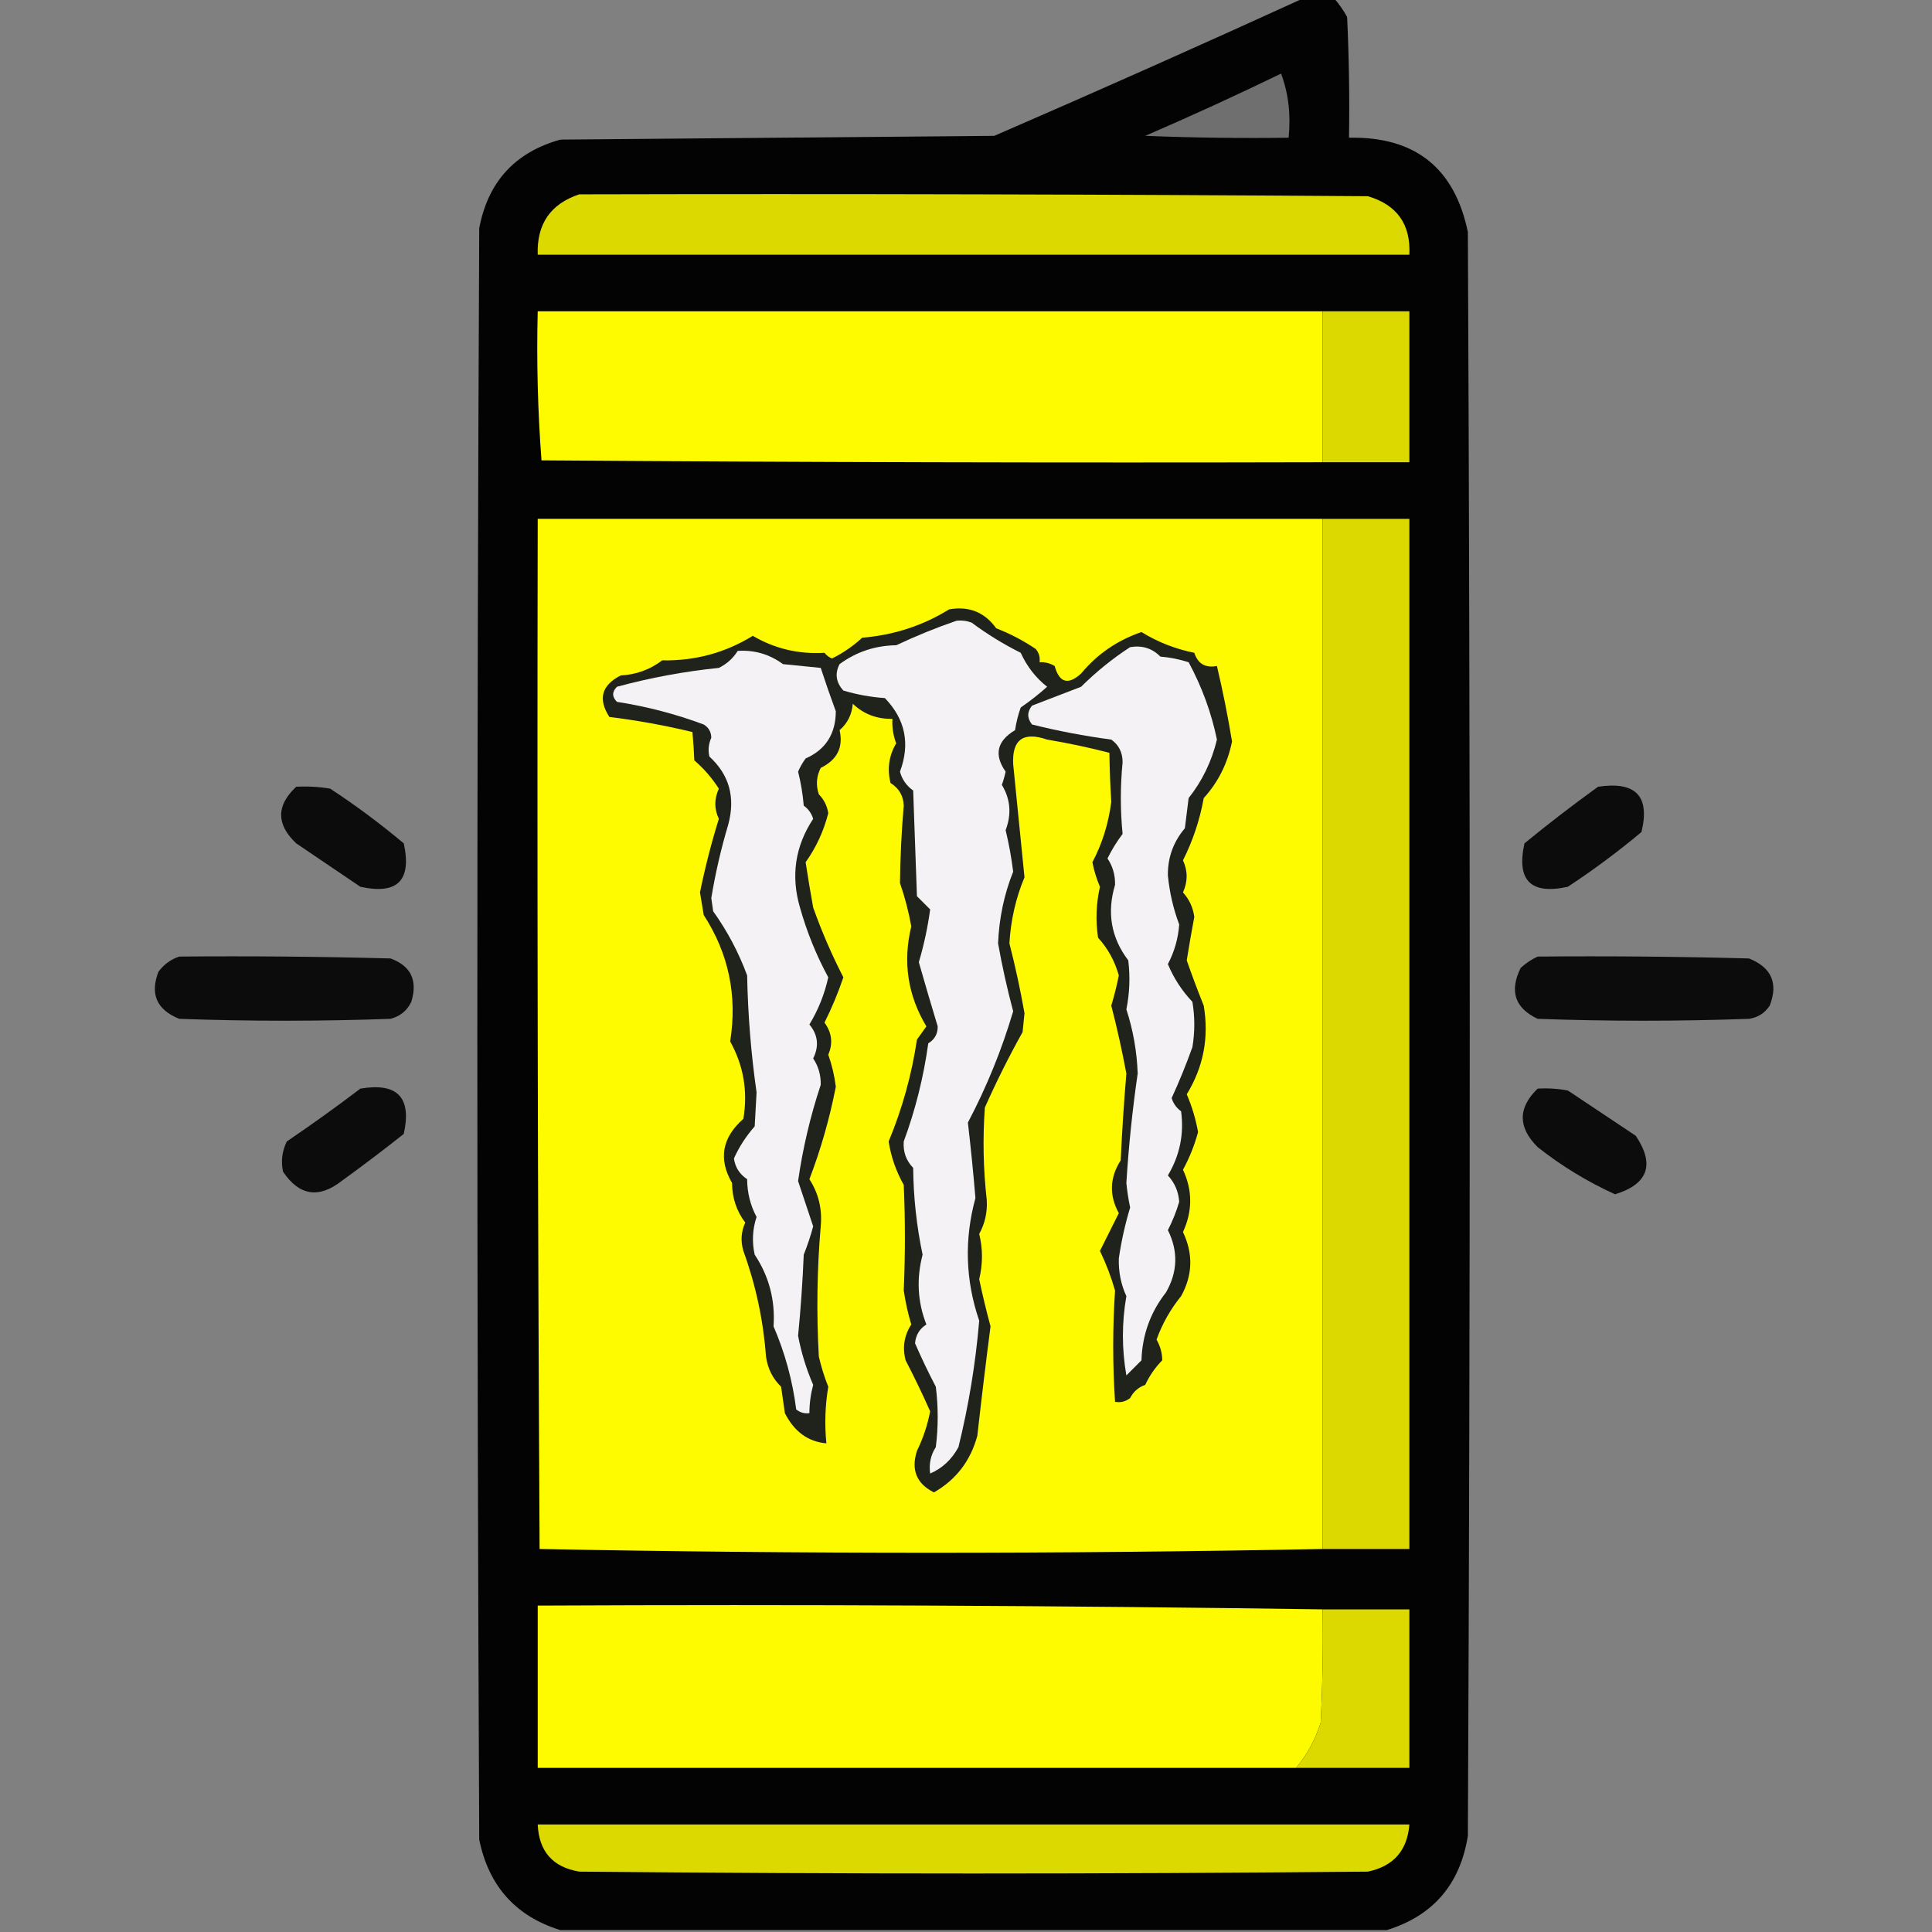 <?xml version="1.0" encoding="UTF-8"?>
<!DOCTYPE svg PUBLIC "-//W3C//DTD SVG 1.1//EN" "http://www.w3.org/Graphics/SVG/1.1/DTD/svg11.dtd">
<svg xmlns="http://www.w3.org/2000/svg" version="1.1" width="512px" height="512px" style="shape-rendering:geometricPrecision; text-rendering:geometricPrecision; image-rendering:optimizeQuality; fill-rule:evenodd; clip-rule:evenodd" xmlns:xlink="http://www.w3.org/1999/xlink">
<rect width="100%" height="100%" fill="#808080" stroke="none"/>
<g><path style="opacity:0.98" fill="#000000" d="M 345.5,-0.5 C 348.167,-0.5 350.833,-0.5 353.5,-0.5C 354.836,1.01 356.003,2.677 357,4.5C 357.5,15.162 357.667,25.828 357.5,36.5C 374.977,36.144 385.477,44.478 389,61.5C 389.667,203.167 389.667,344.833 389,486.5C 386.954,499.371 379.787,507.704 367.5,511.5C 294.5,511.5 221.5,511.5 148.5,511.5C 136.676,507.835 129.509,499.835 127,487.5C 126.333,345.167 126.333,202.833 127,60.5C 129.312,48.19 136.478,40.356 148.5,37C 186.833,36.667 225.167,36.333 263.5,36C 291.041,24.058 318.375,11.891 345.5,-0.5 Z"/></g>
<g><path style="opacity:1" fill="#6f6f6f" d="M 339.5,19.5 C 341.45,24.735 342.117,30.402 341.5,36.5C 328.829,36.667 316.162,36.5 303.5,36C 315.71,30.725 327.71,25.225 339.5,19.5 Z"/></g>
<g><path style="opacity:1" fill="#dbd900" d="M 153.5,51.5 C 223.167,51.333 292.834,51.5 362.5,52C 370.222,54.273 373.888,59.44 373.5,67.5C 296.5,67.5 219.5,67.5 142.5,67.5C 142.221,59.376 145.887,54.043 153.5,51.5 Z"/></g>
<g><path style="opacity:1" fill="#fefb00" d="M 350.5,82.5 C 350.5,95.833 350.5,109.167 350.5,122.5C 281.499,122.667 212.499,122.5 143.5,122C 142.511,108.913 142.177,95.746 142.5,82.5C 211.833,82.5 281.167,82.5 350.5,82.5 Z"/></g>
<g><path style="opacity:1" fill="#dbd900" d="M 350.5,82.5 C 358.167,82.5 365.833,82.5 373.5,82.5C 373.5,95.833 373.5,109.167 373.5,122.5C 365.833,122.5 358.167,122.5 350.5,122.5C 350.5,109.167 350.5,95.833 350.5,82.5 Z"/></g>
<g><path style="opacity:1" fill="#fefb00" d="M 350.5,137.5 C 350.5,228.5 350.5,319.5 350.5,410.5C 281.431,411.833 212.264,411.833 143,410.5C 142.5,319.501 142.333,228.501 142.5,137.5C 211.833,137.5 281.167,137.5 350.5,137.5 Z"/></g>
<g><path style="opacity:1" fill="#dbd900" d="M 350.5,137.5 C 358.167,137.5 365.833,137.5 373.5,137.5C 373.5,228.5 373.5,319.5 373.5,410.5C 365.833,410.5 358.167,410.5 350.5,410.5C 350.5,319.5 350.5,228.5 350.5,137.5 Z"/></g>
<g><path style="opacity:0.909" fill="#000000" d="M 78.5,208.5 C 81.518,208.335 84.518,208.502 87.5,209C 94.282,213.448 100.782,218.281 107,223.5C 109.167,233.333 105.333,237.167 95.5,235C 89.833,231.167 84.167,227.333 78.5,223.5C 73.178,218.464 73.178,213.464 78.5,208.5 Z"/></g>
<g><path style="opacity:0.909" fill="#000000" d="M 423.5,208.5 C 433.497,206.991 437.33,210.991 435,220.5C 428.806,225.687 422.306,230.52 415.5,235C 405.667,237.167 401.833,233.333 404,223.5C 410.4,218.254 416.9,213.254 423.5,208.5 Z"/></g>
<g><path style="opacity:1" fill="#20231c" d="M 251.5,161.5 C 256.769,160.556 260.936,162.222 264,166.5C 267.721,167.943 271.221,169.777 274.5,172C 275.337,173.011 275.67,174.178 275.5,175.5C 276.93,175.421 278.264,175.754 279.5,176.5C 280.734,180.949 283.068,181.616 286.5,178.5C 290.745,173.368 296.078,169.701 302.5,167.5C 306.82,170.158 311.487,171.991 316.5,173C 317.45,175.91 319.45,177.077 322.5,176.5C 324.079,183.205 325.413,189.871 326.5,196.5C 325.326,202.302 322.826,207.302 319,211.5C 317.959,217.29 316.126,222.79 313.5,228C 314.795,230.801 314.795,233.634 313.5,236.5C 315.174,238.349 316.174,240.516 316.5,243C 315.779,246.824 315.113,250.657 314.5,254.5C 315.885,258.483 317.385,262.483 319,266.5C 320.43,274.936 318.93,282.77 314.5,290C 315.877,293.212 316.877,296.546 317.5,300C 316.554,303.51 315.22,306.843 313.5,310C 316.053,315.451 316.053,320.951 313.5,326.5C 316.244,332.275 316.078,337.942 313,343.5C 310.193,346.944 308.027,350.777 306.5,355C 307.504,356.798 308.004,358.632 308,360.5C 306.13,362.405 304.63,364.572 303.5,367C 301.697,367.637 300.364,368.803 299.5,370.5C 298.311,371.429 296.978,371.762 295.5,371.5C 294.852,361.642 294.852,351.808 295.5,342C 294.462,338.387 293.129,334.887 291.5,331.5C 293.151,328.198 294.818,324.864 296.5,321.5C 293.903,316.766 294.07,312.099 297,307.5C 297.352,299.823 297.852,292.156 298.5,284.5C 297.374,278.456 296.041,272.456 294.5,266.5C 295.292,263.874 295.959,261.208 296.5,258.5C 295.425,254.677 293.591,251.344 291,248.5C 290.321,243.971 290.487,239.471 291.5,235C 290.597,232.921 289.931,230.754 289.5,228.5C 292.094,223.598 293.761,218.265 294.5,212.5C 294.232,208.23 294.066,203.896 294,199.5C 288.568,198.095 283.068,196.928 277.5,196C 271.187,193.828 268.187,195.994 268.5,202.5C 269.512,212.466 270.512,222.466 271.5,232.5C 269.207,237.961 267.874,243.794 267.5,250C 269.073,256.123 270.406,262.289 271.5,268.5C 271.333,270.167 271.167,271.833 271,273.5C 267.371,280.011 264.037,286.678 261,293.5C 260.408,301.677 260.575,309.844 261.5,318C 261.693,321.243 261.027,324.243 259.5,327C 260.473,330.926 260.473,334.926 259.5,339C 260.39,343.251 261.39,347.418 262.5,351.5C 261.251,361.156 260.085,370.823 259,380.5C 257.196,387.148 253.363,392.148 247.5,395.5C 242.894,393.192 241.394,389.525 243,384.5C 244.65,381.137 245.817,377.637 246.5,374C 244.483,369.465 242.316,364.965 240,360.5C 239.107,357.084 239.607,353.917 241.5,351C 240.623,348.085 239.957,345.085 239.5,342C 239.914,332.621 239.914,323.288 239.5,314C 237.469,310.407 236.136,306.574 235.5,302.5C 239.113,293.825 241.613,284.825 243,275.5C 243.827,274.338 244.66,273.171 245.5,272C 240.551,263.762 239.218,254.929 241.5,245.5C 240.807,241.618 239.807,237.785 238.5,234C 238.58,227.18 238.913,220.347 239.5,213.5C 239.418,210.907 238.252,208.907 236,207.5C 235.073,203.738 235.573,200.238 237.5,197C 236.713,194.901 236.38,192.734 236.5,190.5C 232.362,190.578 228.862,189.245 226,186.5C 225.76,189.362 224.593,191.695 222.5,193.5C 223.528,198.041 221.862,201.374 217.5,203.5C 216.353,205.765 216.186,208.098 217,210.5C 218.363,211.893 219.196,213.559 219.5,215.5C 218.302,220.227 216.302,224.56 213.5,228.5C 214.107,232.489 214.773,236.489 215.5,240.5C 217.747,246.829 220.413,252.996 223.5,259C 222.117,263.102 220.45,267.102 218.5,271C 220.459,273.686 220.792,276.519 219.5,279.5C 220.477,282.263 221.143,285.096 221.5,288C 219.853,296.431 217.52,304.597 214.5,312.5C 216.927,316.259 217.927,320.425 217.5,325C 216.519,336.49 216.352,347.99 217,359.5C 217.642,362.277 218.476,364.944 219.5,367.5C 218.667,372.489 218.5,377.489 219,382.5C 214.169,382.079 210.502,379.413 208,374.5C 207.667,372.167 207.333,369.833 207,367.5C 204.782,365.355 203.449,362.688 203,359.5C 202.285,349.874 200.285,340.54 197,331.5C 196.231,328.901 196.398,326.401 197.5,324C 195.189,320.939 194.022,317.439 194,313.5C 190.338,307.156 191.338,301.489 197,296.5C 198.22,289.2 197.053,282.367 193.5,276C 195.44,263.864 193.107,252.698 186.5,242.5C 186.167,240.5 185.833,238.5 185.5,236.5C 186.853,229.896 188.52,223.396 190.5,217C 189.262,214.382 189.262,211.715 190.5,209C 188.698,206.183 186.532,203.683 184,201.5C 183.893,198.869 183.727,196.369 183.5,194C 176.235,192.244 168.902,190.911 161.5,190C 158.413,185.256 159.413,181.589 164.5,179C 168.6,178.783 172.267,177.449 175.5,175C 184.19,175.166 192.19,172.999 199.5,168.5C 205.302,171.911 211.636,173.411 218.5,173C 219.025,173.692 219.692,174.192 220.5,174.5C 223.45,173.034 226.117,171.2 228.5,169C 236.886,168.304 244.553,165.804 251.5,161.5 Z"/></g>
<g><path style="opacity:1" fill="#f5f2f5" d="M 195.5,172.5 C 199.911,172.203 203.911,173.369 207.5,176C 210.833,176.333 214.167,176.667 217.5,177C 218.773,180.883 220.106,184.717 221.5,188.5C 221.47,194.504 218.804,198.671 213.5,201C 212.707,202.085 212.04,203.252 211.5,204.5C 212.244,207.443 212.744,210.443 213,213.5C 214.236,214.399 215.07,215.566 215.5,217C 210.715,224.266 209.548,232.099 212,240.5C 213.828,246.982 216.328,253.149 219.5,259C 218.514,263.466 216.848,267.633 214.5,271.5C 216.776,274.234 217.11,277.234 215.5,280.5C 216.892,282.577 217.558,284.911 217.5,287.5C 214.742,295.813 212.742,304.313 211.5,313C 212.833,317 214.167,321 215.5,325C 214.815,327.54 213.981,330.04 213,332.5C 212.703,339.684 212.203,346.85 211.5,354C 212.36,358.508 213.694,362.842 215.5,367C 214.841,369.462 214.507,371.962 214.5,374.5C 213.178,374.67 212.011,374.337 211,373.5C 210.035,365.875 208.035,358.542 205,351.5C 205.468,344.545 203.801,338.212 200,332.5C 199.248,329.106 199.415,325.773 200.5,322.5C 198.859,319.442 198.026,316.108 198,312.5C 195.984,311.161 194.817,309.328 194.5,307C 195.881,303.937 197.714,301.104 200,298.5C 200.167,295.5 200.333,292.5 200.5,289.5C 199.037,279.271 198.204,268.938 198,258.5C 195.75,252.403 192.75,246.737 189,241.5C 188.833,240.333 188.667,239.167 188.5,238C 189.588,231.404 191.088,224.904 193,218.5C 194.931,211.31 193.264,205.31 188,200.5C 187.605,198.821 187.772,197.155 188.5,195.5C 188.471,193.971 187.804,192.804 186.5,192C 179.047,189.22 171.381,187.22 163.5,186C 162.167,184.667 162.167,183.333 163.5,182C 172.325,179.603 181.325,177.936 190.5,177C 192.618,175.951 194.284,174.451 195.5,172.5 Z"/></g>
<g><path style="opacity:1" fill="#f5f2f5" d="M 299.5,171.5 C 302.665,170.964 305.331,171.797 307.5,174C 310.095,174.226 312.595,174.726 315,175.5C 318.531,182.042 321.031,188.875 322.5,196C 321.111,201.782 318.611,206.948 315,211.5C 314.667,214.167 314.333,216.833 314,219.5C 310.943,223.112 309.443,227.279 309.5,232C 309.945,236.524 310.945,240.858 312.5,245C 312.233,248.703 311.233,252.203 309.5,255.5C 311.04,259.213 313.207,262.547 316,265.5C 316.667,269.5 316.667,273.5 316,277.5C 314.362,282.08 312.529,286.58 310.5,291C 310.93,292.434 311.764,293.601 313,294.5C 313.821,300.548 312.654,306.214 309.5,311.5C 311.321,313.475 312.321,315.809 312.5,318.5C 311.733,321.098 310.733,323.598 309.5,326C 312.275,331.58 312.109,337.08 309,342.5C 304.881,347.749 302.714,353.749 302.5,360.5C 301.167,361.833 299.833,363.167 298.5,364.5C 297.278,357.502 297.278,350.502 298.5,343.5C 297.066,340.392 296.4,337.059 296.5,333.5C 297.152,328.976 298.152,324.476 299.5,320C 299.044,317.853 298.711,315.686 298.5,313.5C 299.103,303.768 300.103,294.101 301.5,284.5C 301.292,278.672 300.292,273.006 298.5,267.5C 299.369,263.182 299.536,258.849 299,254.5C 294.46,248.526 293.293,241.859 295.5,234.5C 295.558,231.911 294.892,229.577 293.5,227.5C 294.614,225.215 295.947,223.048 297.5,221C 296.879,214.735 296.879,208.402 297.5,202C 297.498,199.414 296.498,197.414 294.5,196C 287.382,195.05 280.382,193.717 273.5,192C 272.167,190.333 272.167,188.667 273.5,187C 277.833,185.333 282.167,183.667 286.5,182C 290.537,178.001 294.871,174.501 299.5,171.5 Z"/></g>
<g><path style="opacity:1" fill="#f5f2f5" d="M 253.5,164.5 C 254.873,164.343 256.207,164.51 257.5,165C 261.541,168.02 265.874,170.686 270.5,173C 272.153,176.625 274.486,179.625 277.5,182C 275.367,183.916 273.034,185.749 270.5,187.5C 269.811,189.444 269.311,191.444 269,193.5C 264.199,196.363 263.366,200.03 266.5,204.5C 266.244,205.689 265.911,206.856 265.5,208C 267.78,211.759 268.113,215.759 266.5,220C 267.376,223.628 268.043,227.295 268.5,231C 266.105,237.012 264.772,243.346 264.5,250C 265.576,256.045 266.909,262.045 268.5,268C 265.479,278.212 261.479,288.045 256.5,297.5C 257.277,304.153 257.943,310.82 258.5,317.5C 255.507,328.472 255.841,339.306 259.5,350C 258.538,361.343 256.704,372.51 254,383.5C 252.221,386.785 249.721,389.118 246.5,390.5C 246.148,387.927 246.648,385.594 248,383.5C 248.667,378.167 248.667,372.833 248,367.5C 246.008,363.684 244.174,359.851 242.5,356C 242.672,353.83 243.672,352.163 245.5,351C 243.164,345.041 242.83,338.875 244.5,332.5C 242.907,324.939 242.074,317.272 242,309.5C 240.128,307.562 239.295,305.229 239.5,302.5C 242.591,294.137 244.757,285.471 246,276.5C 247.698,275.471 248.532,273.971 248.5,272C 246.773,266.304 245.107,260.637 243.5,255C 244.862,250.389 245.862,245.723 246.5,241C 245.333,239.833 244.167,238.667 243,237.5C 242.667,228.167 242.333,218.833 242,209.5C 240.214,208.223 239.048,206.556 238.5,204.5C 241.255,197.117 239.922,190.617 234.5,185C 230.75,184.74 227.084,184.073 223.5,183C 221.536,180.833 221.202,178.499 222.5,176C 226.941,172.742 231.941,171.075 237.5,171C 242.819,168.497 248.152,166.331 253.5,164.5 Z"/></g>
<g><path style="opacity:0.905" fill="#000000" d="M 47.5,253.5 C 66.17,253.333 84.836,253.5 103.5,254C 108.906,255.98 110.739,259.814 109,265.5C 107.891,267.815 106.057,269.315 103.5,270C 84.833,270.667 66.167,270.667 47.5,270C 41.532,267.609 39.699,263.442 42,257.5C 43.5,255.531 45.333,254.198 47.5,253.5 Z"/></g>
<g><path style="opacity:0.905" fill="#000000" d="M 407.5,253.5 C 426.17,253.333 444.836,253.5 463.5,254C 469.468,256.391 471.302,260.558 469,266.5C 467.681,268.487 465.848,269.654 463.5,270C 444.833,270.667 426.167,270.667 407.5,270C 401.458,267.163 399.958,262.663 403,256.5C 404.409,255.219 405.909,254.219 407.5,253.5 Z"/></g>
<g><path style="opacity:0.908" fill="#000000" d="M 95.5,288.5 C 105.33,286.829 109.163,290.829 107,300.5C 101.59,304.788 96.09,308.955 90.5,313C 84.448,317.696 79.282,316.863 75,310.5C 74.416,307.743 74.75,305.077 76,302.5C 82.681,297.97 89.181,293.304 95.5,288.5 Z"/></g>
<g><path style="opacity:0.908" fill="#000000" d="M 407.5,288.5 C 410.187,288.336 412.854,288.503 415.5,289C 421.5,293 427.5,297 433.5,301C 438.602,308.63 436.768,313.796 428,316.5C 420.66,313.159 413.827,308.992 407.5,304C 402.227,298.743 402.227,293.577 407.5,288.5 Z"/></g>
<g><path style="opacity:1" fill="#fefb00" d="M 350.5,426.5 C 350.666,436.506 350.5,446.506 350,456.5C 348.598,460.975 346.431,464.975 343.5,468.5C 276.5,468.5 209.5,468.5 142.5,468.5C 142.5,454.167 142.5,439.833 142.5,425.5C 212.002,425.167 281.335,425.501 350.5,426.5 Z"/></g>
<g><path style="opacity:1" fill="#dbd900" d="M 350.5,426.5 C 358.167,426.5 365.833,426.5 373.5,426.5C 373.5,440.5 373.5,454.5 373.5,468.5C 363.5,468.5 353.5,468.5 343.5,468.5C 346.431,464.975 348.598,460.975 350,456.5C 350.5,446.506 350.666,436.506 350.5,426.5 Z"/></g>
<g><path style="opacity:1" fill="#dbd900" d="M 142.5,483.5 C 219.5,483.5 296.5,483.5 373.5,483.5C 372.96,490.411 369.293,494.578 362.5,496C 292.833,496.667 223.167,496.667 153.5,496C 146.486,494.817 142.819,490.651 142.5,483.5 Z"/></g>
</svg>
